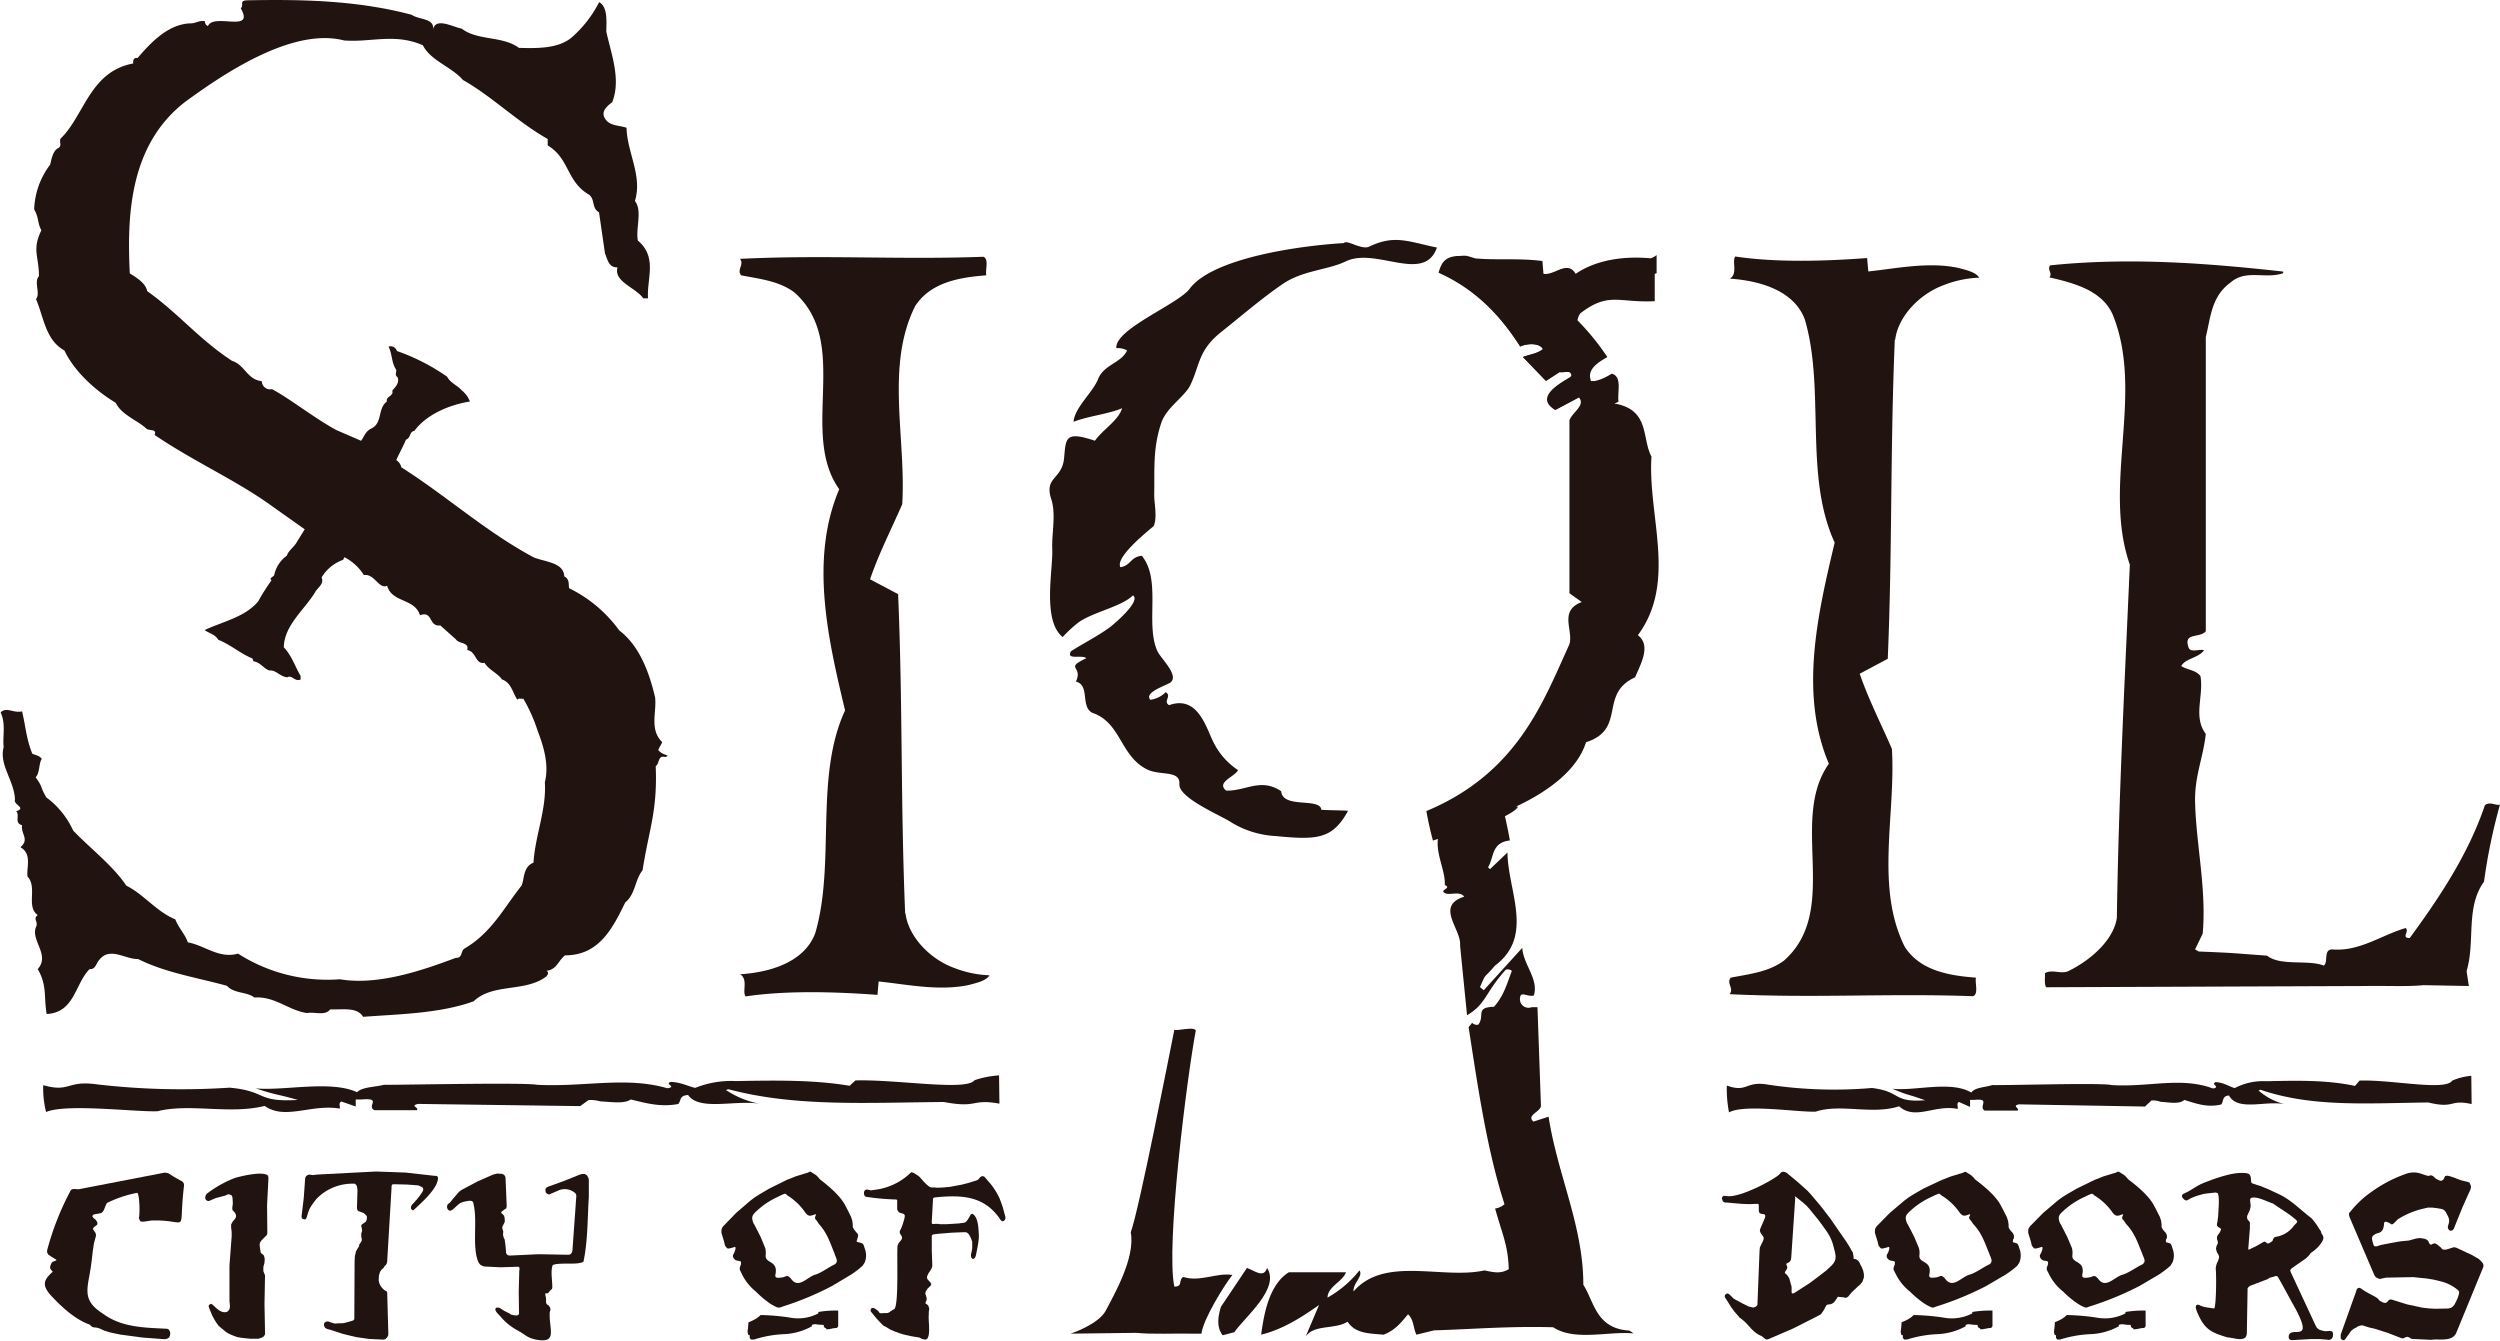 <svg xmlns="http://www.w3.org/2000/svg" viewBox="0 0 466.09 249.94"><title>Sigil: The City of Doors</title><path d="M296.61,71c-0.75-2,1-3.28,3.06-4.43a46,46,0,0,0-5.57-6.85,3.33,3.33,0,0,1,.49-1.27c5.32-4.12,7.18-1.95,13.91-2.3V51.06l0.35-.13V47.56a3.91,3.91,0,0,1-1.09.6c-4.74-.44-10,0.17-14,2.89-1.58-2.63-3.91.35-6,0l-0.2-2.39c-4.4-.57-8.79-0.12-12.52-0.49-0.56-.15-1.08-0.36-1.66-0.48-3.31-.16-4.33,1.48-4.83,3.12,7.19,3.28,11.64,8.7,14.87,13.79,1-.5,3.47-0.82,4.21.49-1,.82-2.48,1-3.71,1.47L288.17,71l2.48-1.64c0.74,0.16,2-.33,2.22.33,0.26,0.49-.24.66-0.48,0.82-2.48,1.47-6,3.77-2.48,5.91l3.42-1.87,3.93-3.48a2.74,2.74,0,0,1-.65-0.06" fill="#201310"/><path d="M10.47,234.83l-0.28-.16-0.67-.41L9,233.9l-0.22-.41v-0.36a51.33,51.33,0,0,1,4.44-11.26l0.23-.15,0.33-.05,0.89,0.05,15.51-3,0.56-.1,0.61,0.1,1.06,0.67L33.48,220l0.5,0.25,0.28,0.36,0.06,0.36c-1.17,9.63,1.28,6.33-6.12,6.58l-0.72.11-0.67.1H26.42l-0.28-.1L26,227.37l-0.11-.25c0.2-.76.17-4.14-0.28-4.74a21.85,21.85,0,0,0-5.67,1.9l-0.17.31-0.33.82-0.17.36-0.33.36-0.39.1-0.89.15-0.28.1-0.16.21,0.06,0.2,0.17,0.21,0.39,0.31,0.28,0.41,0.05,0.26-0.05.26-0.28.2-0.33.26-0.17.25,0.05,0.21,0.17,0.25,0.28,0.41,0.06,0.46-0.39,1.44-0.22,1.49-0.11,1-0.11.87c-0.52,4.77-2.23,7,2.17,9.77,3.48,2.56,7.73,2.57,11.9,2.78l0.28,0.1,0.22,0.31,0.11,0.41-0.06.46-0.17.36-0.33.2-0.44.11-4.17-.31-4.17-.56-1.94-.41-1-.31-0.45-.2c-1.44-.76-1.49,0-2.28-0.93-2.84-1-5.42-3.45-7.45-5.66-1.51-1.82-1.06-2.78.56-4.21L9.74,237l-0.16-.2-0.23-.31v-0.36c0.37-1.18.49-.76,1.17-1.18Z" fill="#201310"/><path d="M39.53,243.16c0.77,0.63,1.58,1.72,2.73,1.44l0.26-.16,0.26-.36,0.1-.46-0.1-1.08v-1.14l0-5.45,0.41-5.45v-0.82l-0.1-.83V228.3l0.26-.51,0.31-.36c0.66-.7.27-1.29-0.31-1.8l-0.05-.41,0.11-.88-0.05-.87-0.05-.36-0.15-.26-0.31-.15-0.31-.05L42,222.9l-0.61.16-1.18.3-0.46.21-0.46.2-0.36.15-0.31-.05-0.26-.2-0.1-.31L38.3,223l0.21-.41a21,21,0,0,1,5.35-3c1.23-.34,4.85-1.22,6-0.51L50,219.3l0.05,0.31-0.26,5.14,0.05,5.14-0.1.36-0.31.31c-1.22,1.24-1.1,1.09-.87,2.68l0.05,0.31,0.21,0.2L49.15,234l0.15,0.41,0.05,0.36-0.05.72-0.2.72V237l0.31,0.77-0.1,5.35,0.1,5.3,0,0.36-0.21.35-0.41.26-0.62.2H46.68l-1.49-.15-0.92-.15-0.47-.16c-1.77-.68-1.57-0.78-3-1.9l-0.46-.62-0.41-.67-0.36-.67L39,243.88l-0.1-.3,0.05-.26,0.36-.25Z" fill="#201310"/><path d="M76.92,225.63l-0.26-.21-0.05-.3,0.05-.26,0.2-.3,0.57-.62,0.36-.41,0.36-.46,0.62-.88,0.15-.41-0.05-.25-0.15-.21-0.26-.1L78,221l-2.16-.16-2.16-.05H73.33l-0.21.05L73,221.1v0.31l-0.82,13.83-0.1.36-0.15.26-0.21.15-0.1.2-0.15.21-0.31.25-0.31.46-0.2.67-0.05.88a2.69,2.69,0,0,0,1.54,2.11l0.05,0.31,0.2,7.2v0.62l-0.2.41-0.31.3-0.31.11H71.17l-2.36-.11-2.42-.35L64,248.71l-2.36-.77-0.72-.2-0.31-.21-0.21-.36v-0.31l0.1-.26,0.31-.2,0.36-.05,0.36,0.15,0.88,0.26,0.82-.05,0.62,0,0.57-.11,1.23-.35,0.26-.11,0.15-.21v-0.25l0.05-10.54,0.05-.93,0.21-.92,0.36-.62,0.21-.31,0.05-.36,0.26-.36,0.2-.36v-0.31l-0.1-.46V230l0.16-.51L67.46,229l-0.1-.36V228.4l0.21-.2,0.31-.21,0.26-.15,0.21-.36,0.05-.36v-0.36l-0.26-.31-0.36-.3-0.67-.26-0.31-.1-0.2-.26-0.05-.31,0.1-3.35-0.1-.67-0.15-.31-0.26-.21H65.82A9.29,9.29,0,0,0,59,223.52l-0.36.46-0.31.41-0.31.46-0.31.52-0.26.67-0.21.72-0.1.31-0.2.26-0.26,0-0.26-.1-0.15-.15-0.05-.31,0.41-3.4L56.87,220l0.05-.46,0.15-.26,0.26-.2,0.31-.1,0.72,0.1,0.77-.1,11-.57,5.5,0.2,5.5,0.62H81.4l0.21,0.16,0.05,0.25c-0.07,2-3.06,4.55-4.58,6Z" fill="#201310"/><path d="M101.65,241.41c0.35,1-.06,1.41.36,1.8l0.31,0.2,0.26,0.41,0.05,0.36-0.15.51v0.93c0.16,2.86,1.13,4.85-2.67,4.11-1.64-.39-1.76-0.83-3.14-1.6a10.86,10.86,0,0,1-3.44-2.78l-0.31-.31-0.36-.41-0.2-.36V244l0.15-.21,0.31,0,0.26,0L94,244.39l0.92,0.46,0.41,0.26,0.51,0.1,0.51,0.05,0.26-.1,0.15-.21V244.7l-0.05-3.86,0.1-3.85,0.05-.46-0.05-.26-0.15-.1-0.26,0-3.08.1-3-.15-0.36-.1-0.46-.26-0.31-.46c-1.14-2.6-.27-7.13-0.77-10.12l-0.15-.78-0.05-.25L88,223.92l-0.26-.05H87.46c-1.9.3-1.69,0.45-3.08,1.65l-0.36.21-0.26-.05-0.26-.16-0.15-.36V224.8l0.15-.31,0.31-.21,0.36-.41,0.31-.41,0.36-.41,0.72-.83,0.46-.36L89,220.28,91.89,219l0.77-.21,0.92,0.06L93.94,219l0.21,0.25,0.1,0.31,0.21,5.09V225l-0.1.31-0.26.15-0.36.26-0.26.2-0.05.15,0.1,0.16,0.21,0.15L94,226.7l0.1,0.52v0.61l-0.26.51-0.21.41,0.05,0.36,0.15,0.51-0.05.57,0.1,0.46,0.21,0.46,0.15,1.08,0.1,1.13v0.3l0.15,0.21,0.2,0.2,0.36,0.05,5.35-.25,5.4,0.1h0.31l0.31-.15,0.2-.26,0.1-.36,0.72-10.07v-0.31l-0.15-.3-0.26-.21A2.92,2.92,0,0,0,104,222l-1.08.46-0.46.2-0.26,0-0.26-.15-0.2-.21-0.05-.35v-0.26l0.21-.3,0.31-.16,3-1.08,2.93-1.18,0.41-.1,0.46,0,0.36,0.2,0.26,0.36,0.15,0.46v3.24c-0.25,3.89-.18,8.29-1,12.09-1.07.69-4.21,0.08-5.71,0.61-0.48,1.06-.06,3-0.1,4.21l-0.05.26-0.31.26-0.26.31-0.15.2-0.26.05h-0.26v0.15Z" fill="#201310"/><path d="M160,231.59c1,0.25.93,0.22,1.22,1.19a3.5,3.5,0,0,1,0,2.57l-0.38.61-0.52.46-0.51.41-1,.72-3.7,2.21a56.63,56.63,0,0,1-9.29,3.86l-0.38.15H145l-0.28-.1-0.51-.26-0.52-.3a17.81,17.81,0,0,1-2.77-2.32,9.52,9.52,0,0,1-2.44-2.93l-0.28-.57-0.28-.56v-0.41l0.23-.62,0-.3v-0.16c-0.48-.33-0.83,0-1.36-0.62l-0.14-.3,0-.31,0.28-.56,0.19-.57,0-.21v-0.15l-0.19-.05-0.23.1-0.61.16-0.28.05-0.23-.05-0.19-.21-0.23-.31-0.1-.46-0.14-.51-0.28-.93-0.14-.46v-0.51l0.09-.36,0.24-.36,2.39-2.47,2.63-2.27,0.8-.61,0.89-.57,1.83-1.08,3.33-1.65,1.69-.67,1.69-.52,0.52-.15,0.28-.15,0.23-.05,0.24,0.15,0.23,0.15,0.56,0.36,0.42,0.41,0.28,0.36c1.59,1.21,3.73,3,4.69,4.78l0.38,0.72,0.75,1.49,0.23,0.72,0.09,0.67v0.51l0.14,0.3c0.89,1.35,1.1.71,0.56,2.42Zm-20.4,14.91a7.57,7.57,0,0,0,1.19-.56,4,4,0,0,0,1-.77,41.24,41.24,0,0,1,5.39.46,8.09,8.09,0,0,0,5.39-.77V244.6a19.05,19.05,0,0,1,3.7-.26v2.93l-0.23.3a4.91,4.91,0,0,0-1,.14,5.19,5.19,0,0,1-.94.13,0.32,0.32,0,0,0-.26-0.26,0.54,0.54,0,0,1-.26-0.57q-0.37,0-1.22-.08a1.56,1.56,0,0,0-1,.08v0.26a11.72,11.72,0,0,1-5.3,1.47,21.24,21.24,0,0,0-5.49,1H140l-0.23-.31v-0.51h-0.23a1.8,1.8,0,0,1-.1-1.18c0.06-.69.1-1.1,0.1-1.24m12.24-20.05c-1,.43-1.26.17-1.88-0.72a11.14,11.14,0,0,0-3.14-2.88l-0.18-.2-0.19-.1-0.24.05-0.56.25-0.52.26a14.63,14.63,0,0,0-3.85,2.52c-0.86.8-1.26,1.13-.75,2.41l0.19,0.31,1.13,2.21,0.89,2.16,0.09,0.57,0,0.57c-0.34,1.86,2.43.93,1.78,3.85-0.1.73,0.84,0.48,1.22,0.46,0.84-.11.91-0.66,1.69,0.21,1.35,2,3-.25,4.46-0.72,1.11-.28,2.62-1.45,3.66-1.91,0.87-.56.2-1.29,0-2.06-0.89-2.18-1.36-3.79-2.91-5.5l-0.37-.57-0.28-.31-0.09-.31,0.09-.25,0.09-.21v-0.16Z" fill="#201310"/><path d="M170.38,218.68l0.38,0.26,0.33,0.2,0.33,0.26,0.28,0.3,0.52,0.61,0.52,0.51,0.56,0.46,0.33,0.1h0.61l0.56,0.06,1.13-.06,1.13-.1,2.2-.41,1.41-.36,1.45-.46,0.33-.21,0.23-.31,0.28-.21,0.28-.05,0.28,0.11,0.28,0.3,0.28,0.36a12.28,12.28,0,0,1,2,2.82l0.28,0.57,0.33,0.87,0.28,0.83,0.47,1.74v0.31l-0.09.25-0.23.21-0.23.05-0.28-.16c-3-4.64-7.32-4.81-12.48-4.27l-0.19.21,0,0.25-0.09,1.64-0.09,1.65c-0.13,1.81-.06.93,1.5,1.23h1.17l2.35-.15,0.84-.11,0.38-.1,0.33-.36,0.37-.57,0.19-.36,0.14-.21,0.24-.1c1.15,0.62,1.14,2.77,1.22,3.86v0.67l-0.1.88-0.14.82-0.33,1.64-0.14.31-0.19.2-0.23.06-0.24-.21-0.09-.31,0-.36,0.14-.56,0.09-.57v-0.57l0-.62-0.19-.57-0.28-.57-0.23-.36-0.33-.25-0.42-.05-2.44.1-2.44.2-0.89.11-0.23.1-0.09.15v0.31l0,2.52,0.09,2.52v0.36l-0.14.41-0.28.46-0.28.41-0.28.62v0.31l0.14,0.26,0.24,0.26,0.28,0.31,0.14,0.26-0.09.25-0.19.2-0.42.41-0.33.51-0.09.41,0.14,0.41,0.14,0.56-0.1.41-0.14.25,0,0.21,0.24,0.15,0.23,0.2,0.14,0.31,0.09,0.36-0.09.51,0,0.51c-0.13,1.13.37,3.68-.28,4.52l-0.23.16h-0.28l-0.47-.1-0.47-.26-1.5-.25-1.41-.31-0.84-.26-0.85-.31-0.84-.36-0.85-.52-0.42-.2-0.33-.31-0.94-1-0.89-1.08-0.24-.3,0-.26,0.09-.25,0.23-.11h0.24l0.38,0.21,0.47,0.36L164,244.8l0.38,0.05,0.33-.05h0.7l0.33-.1,0.33-.26,0.42-.25,0.28-.16c0.81-1.12.41-9.7,0.56-11.77l0.19-.46,0.37-.46,0.28-.41,0-.31-0.09-.2-0.19-.26-0.14-.31,0-.36,0.23-.41,0.19-.46,0.14-.41,0.14-.46,0.14-.46,0.09-.46v-0.26l-0.14-.21-0.24-.1-0.33-.1-0.33-.11-0.23-.26-0.14-.31v-0.41l0-1.08,0-.21-0.14-.15a45.55,45.55,0,0,1-5.72-.51l-0.24-.21-0.09-.31,0-.36,0.14-.31,0.23-.15h0.28l0.66,0.15,1.41-.21a11.64,11.64,0,0,0,6.1-3.19Z" fill="#201310"/><path d="M345.79,234.72l0.24,0.06,0.33,0.2,0.28,0.31,0.19,0.46,0.24,0.41,0.29,0.72,0.14,0.67,0,0.61-0.29.82-0.38.47-0.48.41-0.47.46-0.72.67-0.28.36-0.29.36-0.29.2-0.28.05-0.38-.1-0.62-.05-0.24-.05-0.19.05-0.14.26-0.47.67-0.33.26-0.33.15-0.52.05-0.24.1-0.19.26-0.24.51-0.29.46-0.38.51-0.57.31-4.57,2.32-4.52,1.95-0.33.11-0.29-.05-0.33-.26-0.38-.31c-2-.78-2.25-2.2-4.19-3.49l-0.24-.31-0.67-.77-0.57-.77-1-1.59-0.24-.36,0-.3,0.14-.21,0.24-.15h0.24l0.28,0.2,0.43,0.41,0.29,0.31,0.33,0.2,1.24,0.67,1.24,0.62,0.86,0.2,0.38-.1,0.24-.16,0.19-.26,0-.31,0.38-9.66,0.05-.67,0.28-.62,0.24-.46,0.19-.46v-0.41l-0.24-.36-0.33-.46-0.14-.41,0.09-.36,0.86-2c0.41-1.35-1.25-.1-1.14-1.6l0-.67v-0.2l-0.14-.16h-0.24l-1.43.05-1.38-.05-2.86-.25h-0.28l-0.24-.1-0.19-.26-0.1-.31,0-.26,0.14-.2,0.19-.11h0.24l0.47,0.06c2.33,0.24,8.35-2.85,9.71-4.11l0.24-.31,0.38-.15,0.33,0.05,0.33,0.15,2,1.65,1.9,1.7,0.33,0.35,0.33,0.36,1.86,2.21,1.71,2.22,3.09,4.47,0.62,1,0.24,0.46,0.29,0.46,0.14,0.88v0.31Zm-11.09-11.41-0.76,11.31-0.14.46-0.28.26-0.28.15-0.19.1,0,0.05,0,0.21,0.15,0.25,0,0.31-0.14.31-0.15.21-0.14.25,0,0.21,0.19,0.1,0.29,0.31,0.33,0.51,0.29,1.08,0.15,0.51,0,0.52v0.36l0,0.21,0.1,0.15h0.19l0.24-.1,2.95-1.9,2.91-2.21,0.62-.57c1.4-1.22,1.38-1.85.9-3.6-0.55-2.43-1.4-3.17-2.9-5.3l-1.72-2.11-0.52-.57-0.57-.51-1.24-1-0.19-.15-0.19-.05Z" fill="#201310"/><path d="M375.25,231.59c1,0.25.94,0.21,1.24,1.19a3.46,3.46,0,0,1,0,2.57l-0.38.61-0.52.46-0.53.41-1,.72-3.76,2.21a57.88,57.88,0,0,1-9.42,3.86l-0.38.15h-0.29l-0.28-.1-0.52-.26-0.52-.3a18.22,18.22,0,0,1-2.81-2.32,9.55,9.55,0,0,1-2.47-2.93l-0.29-.57-0.29-.56v-0.41l0.24-.62,0-.3v-0.16c-0.48-.32-0.84,0-1.38-0.62l-0.14-.3,0-.31,0.29-.56,0.19-.57,0-.21v-0.15l-0.19-.05-0.24.1-0.62.16-0.29.05-0.24-.05-0.19-.21-0.24-.31-0.1-.46-0.14-.51-0.29-.93-0.14-.46v-0.51l0.09-.36,0.24-.36,2.43-2.47,2.67-2.27,0.81-.61,0.9-.57,1.86-1.08L362,220l1.71-.67,1.71-.52,0.52-.15,0.28-.15,0.24-.05,0.24,0.15,0.24,0.15,0.57,0.36,0.43,0.41,0.29,0.36c1.59,1.19,3.8,3,4.76,4.78l0.38,0.72,0.76,1.49,0.24,0.72,0.1,0.67v0.51l0.14,0.3,0.24,0.36,0.43,0.46,0.19,0.46,0,0.46-0.19.36,0,0.31Zm-20.7,14.91a7.72,7.72,0,0,0,1.22-.56,4.12,4.12,0,0,0,1-.77,42.52,42.52,0,0,1,5.47.46,8.31,8.31,0,0,0,5.47-.77V244.6a19.65,19.65,0,0,1,3.76-.26v2.93l-0.24.3a5.06,5.06,0,0,0-1,.14,5.35,5.35,0,0,1-1,.13,0.32,0.32,0,0,0-.26-0.26,0.54,0.54,0,0,1-.26-0.57c-0.25,0-.67,0-1.24-0.08a1.61,1.61,0,0,0-1,.08v0.26a12,12,0,0,1-5.38,1.47,21.82,21.82,0,0,0-5.56,1H355l-0.24-.31v-0.51h-0.24a1.79,1.79,0,0,1-.09-1.18c0.06-.69.09-1.1,0.09-1.24M367,226.44c-1,.43-1.28.17-1.9-0.72a11.24,11.24,0,0,0-3.19-2.88l-0.19-.2-0.19-.1-0.24.05-0.57.25-0.53.26a14.83,14.83,0,0,0-3.9,2.52c-0.86.78-1.28,1.13-.76,2.41l0.19,0.31,1.14,2.21,0.91,2.16,0.1,0.57,0,0.57c-0.36,1.86,2.46.92,1.81,3.85-0.1.73,0.86,0.48,1.24,0.46,0.85-.11.93-0.66,1.71,0.21,1.37,2,3-.25,4.52-0.72,1.12-.28,2.66-1.45,3.71-1.91,0.88-.56.21-1.3,0-2.06-0.91-2.18-1.38-3.79-3-5.5l-0.38-.57-0.28-.31-0.1-.31,0.1-.25,0.1-.21v-0.16Z" fill="#201310"/><path d="M403.8,231.59c1,0.25.94,0.21,1.24,1.19a3.47,3.47,0,0,1,0,2.57l-0.38.61-0.52.46-0.52.41-1,.72-3.76,2.21a58.15,58.15,0,0,1-9.42,3.86l-0.38.15h-0.28l-0.29-.1-0.52-.26-0.52-.3a18.16,18.16,0,0,1-2.81-2.32,9.51,9.51,0,0,1-2.47-2.93l-0.29-.57-0.29-.56v-0.41l0.24-.62,0-.3v-0.16c-0.49-.33-0.85,0-1.38-0.62l-0.14-.3,0-.31,0.29-.56,0.19-.57,0-.21v-0.15l-0.19-.05-0.24.1-0.62.16-0.28.05-0.24-.05-0.19-.21-0.24-.31-0.09-.46-0.14-.51-0.29-.93-0.14-.46v-0.51l0.1-.36,0.24-.36,2.43-2.47,2.67-2.27,0.81-.61,0.9-.57,1.86-1.08,3.38-1.65,1.71-.67,1.71-.52,0.53-.15,0.28-.15,0.24-.05,0.24,0.15,0.24,0.15,0.57,0.36,0.43,0.41,0.29,0.36c1.6,1.2,3.78,3,4.76,4.78l0.38,0.72,0.76,1.49,0.24,0.72,0.09,0.67v0.51l0.14,0.3,0.24,0.36,0.43,0.46,0.19,0.46,0,0.46-0.19.36,0,0.31ZM383.1,246.5a7.62,7.62,0,0,0,1.21-.56,4.11,4.11,0,0,0,1-.77,42.56,42.56,0,0,1,5.48.46,8.3,8.3,0,0,0,5.47-.77V244.6a19.66,19.66,0,0,1,3.76-.26v2.93l-0.24.3a5.06,5.06,0,0,0-1,.14,5.36,5.36,0,0,1-1,.13,0.32,0.32,0,0,0-.26-0.26,0.54,0.54,0,0,1-.26-0.57c-0.25,0-.67,0-1.24-0.08a1.61,1.61,0,0,0-1,.08v0.26a12,12,0,0,1-5.38,1.47,21.82,21.82,0,0,0-5.57,1h-0.52l-0.24-.31v-0.51H383.1a1.75,1.75,0,0,1-.09-1.18c0.06-.69.09-1.1,0.09-1.24m12.42-20.05c-1,.43-1.27.17-1.9-0.72a11.32,11.32,0,0,0-3.19-2.88l-0.19-.2-0.19-.1-0.24.05-0.57.25-0.52.26a14.86,14.86,0,0,0-3.9,2.52c-0.87.79-1.28,1.12-.76,2.41l0.19,0.31,1.14,2.21,0.91,2.16,0.09,0.57,0,0.57c-0.35,1.87,2.47.92,1.81,3.85-0.1.73,0.87,0.48,1.24,0.46,0.86-.11.93-0.66,1.71,0.21,1.37,2,3-.26,4.52-0.72,1.12-.28,2.66-1.45,3.71-1.91,0.89-.57.21-1.28,0-2.06-0.91-2.18-1.38-3.79-3-5.5l-0.38-.57-0.29-.31-0.09-.31,0.09-.25,0.1-.21v-0.16Z" fill="#201310"/><path d="M413.8,228.91l-0.24-.15-0.24-.26,0-.35,0.09-.36,0.15-1.18c0-.84.31-3.48-0.1-4.17l-0.19-.06-0.24-.05-1.48.16-0.71.1-0.71.2-0.57.16-0.57.21-0.57.25-0.53.31-0.28.1-0.29-.1c-0.42-.34-0.84-0.81-0.19-1.18,1.65-.7,2.31-1.54,4.28-2.22,1.7-.67,4.79-1.75,6.71-1.64,1.43,0,1.53.37,1.57,1.7l0.14,0.2,0.24,0.1,1.43,0.46,1.47,0.61,1.43,0.67c2.67,1.14,4.29,3,6.52,4.68a11.1,11.1,0,0,1,1.43,1.95l0.33,0.47,0.14,0.46,0.24,0.36,0.1,0.31,0,0.31-0.19.46a6.58,6.58,0,0,1-2.14,2.16l-0.43.56-0.48.46-2.66,1.85-0.19.2-0.09.26,0.09,0.25,4.66,10,0.24,0.41,0.38,0.31,0.43,0.15,0.67,0.16c1,0,1.65-.39,1.48,1l-0.14.3-0.24.21-0.29.1-1.76-.15h-1.71l-3.47.2-0.29-.05-0.24-.15-0.09-.26v-0.31c0.35-2.12,5.32,1.94.57-6.33l-2.19-4-0.33-.57-0.19-.25-0.28-.05-0.24.1-0.38.1-0.53.15-0.38.26-3.24,1.23-0.29.21-0.19.25,0,0.26-0.14,8.23-0.1.41-0.19.31c-0.92.61-2.24,0-3.33-.05-3.33-1-4.35-1.63-5.71-4.88l-0.19-.62v-0.25l0.1-.26,0.24-.1,0.28,0.05,0.29,0.16,0.57,0.2,0.52,0.1,1.1,0.16,0.24,0.05,0.14-.05c0.33-.82.39-6,0.24-7.46l0.1-.56,0.14-.41,0.19-.36,0.19-.62v-0.3l-0.14-.31-0.29-.51-0.14-.57,0.1-.51,0.24-.46v-0.36c-0.52-1.29.4-1.23,0.62-2.36Zm5.61,4,1.28-.61,0.62-.36,0.62-.36,0.24-.1,0.28,0.1,0.19,0.21,0.24,0.05,0.24-.11,0.33-.2,0.24-.2,0.1-.31,0.14-.25,0.24-.16a5.17,5.17,0,0,0,3.24-1.75c0.77-1.11,1.41-.89.14-1.85-0.94-.82-2.7-1.84-3.76-2.62-1-.29-3.22-1.53-4.18-1l-0.1.21v0.25l0.1,1-0.15.72-0.52,1.14,0,0.35,0.09,0.31,0.19,0.2,0.24,0.31,0,0.31,0,0.82-0.29,3.65,0,0.21,0.09,0.15Z" fill="#201310"/><path d="M444.49,227.94c-0.07.91-.15,1.81-1.33,2-1.31.57-.95,1-0.67,2.11l0.14,0.26,0.19,0.05h0.29l0.81-.26,1.85-.36,1.76-.31,1-.1,0.57-.05,0.57-.16,0.72-.2,0.67-.1,0.52,0.05,0.52,0.1,0.34,0.15,0.28,0.26,0.14,0.36,0.19,0.26,0.24,0.05,0.24-.15,0.38-.1,0.28,0.1,0.43,0.31,0.48,0.41,0.19,0.26,0.33,0.1H456l0.53-.15,0.47-.16,0.53-.15,0.43,0.1,1.86,0.88,0.9,0.41,0.9,0.51,0.53,0.31,0.47,0.46,0.29,0.36L463,235.8l0,0.36-5.09,12.39c-0.83,1.68-3.19,1-4.66,1.24l-3.42-.16-0.33-.05-0.34-.25-0.33-.1-0.29.05-0.38.2-0.33.05-2.57-1-2.57-.82-0.48-.11-0.47-.1-0.81-.25-0.48-.16-0.43.05-0.43.15-0.38.25-0.43.21-0.48.41-0.38.56-0.38.51-0.19.3-0.24.26-0.29.1-0.24-.15-0.19-.21,0-.25v-0.46l2.9-8.12,0.1-.36,0.24-.2,0.29-.05,0.28,0.15,0.67,0.46,0.72,0.41,1.43,0.77,0.38,0.31,0.24,0.31,0.38,0.2,0.47,0.2h0.29l0.28-.15,0.24-.31,0.24-.16h0.33l2.81,0.88,2.85,0.62,1.24,0.15L454,244l2.47-.05,0.43-.1,0.33-.2,0.33-.36,0.33-.61,0.33-.72,0.24-.82,0-.31-0.14-.25a7.78,7.78,0,0,0-3.33-1.7l-1.28-.31-1.28-.21-2.52-.26-5.09.1-0.71.15-0.43.11-0.38-.16-0.33-.15-0.28-.36-4.66-10.9-0.09-.41,0-.3,0.24-.26a18.16,18.16,0,0,1,4-3.75,25.06,25.06,0,0,1,6.76-3.45c1.82-.41,2.45.23,3.81,0.52l0.33-.1h0.28l0.34,0.2,0.43,0.41,0.62,0.31,0.33,0.1c1.26-.35-0.25-1.71,2.95-0.41l0.86,0.31,0.81,0.2,0.43,0.1,0.29,0.15,0.14,0.31,0.14,0.41-0.09.46-1.52,3.4-1.33,3.29-0.29.72-0.24.26-0.28.1-0.24-.05c-0.93-.81.45-1.27-0.38-2.78l-0.38-.72-0.33-.36-0.43-.16-0.86-.15-0.85-.1h-0.86l-0.62.15a15.17,15.17,0,0,0-5,2.06c-1.48,1.62-.84.64-2.28,0.41Z" fill="#201310"/><path d="M168.75,170.26c-0.87-21.43-.43-38.63-1.31-59.49L162.21,108c1.64-4.81,4-9.41,6-14,0.75-12.3-3.16-25.76,2.39-36.9,2.83-4.42,8.16-5.39,13.28-5.77-0.22-1,.54-3.07-0.55-3.46-15.67.58-29.6-.39-45.38,0.39,0.87,1.05-.65,2,0.22,3.07,3.49,0.67,7.08,1.06,9.91,3.17,10.67,9.42.87,26.14,8.38,36.71-5.55,13.07-2.07,28,1.09,41.23-5.76,12.49-1.74,28.44-5.55,41.51-2,5.38-8.27,7.31-14,7.69,1.53,1,.33,3.17,1,4.13,7.72-1.15,16.76-.86,24.59-0.29l0.22-2.5c5.44,0.57,11.21,1.82,16.76.67,1.42-.38,3.27-0.77,3.92-1.82a19.93,19.93,0,0,1-6.53-1.35c-4.57-1.63-8.6-5.86-9.14-10.18" fill="#201310"/><path d="M122.67,139.88l0.8-1.51c-2.45-2.39-1-5.59-1.34-8.38-1.11-4.68-2.9-9.57-6.68-12.46a25.27,25.27,0,0,0-9.36-7.87c-0.11-.8.11-1.7-0.89-2.2-0.11-2.69-3.79-2.69-5.79-3.59C90.52,99.08,83.28,92.5,74.82,87.12a2.09,2.09,0,0,0-.95-1.34c0.57-1.27,1.28-2.5,1.81-3.81,0.91-.29.65-1.52,1.56-1.63,2.21-3,6.39-4.84,10.37-5.49a4.85,4.85,0,0,0-1.56-2.1c-0.72-.88-2.09-1.34-2.68-2.51A38.47,38.47,0,0,0,74,65.44a1.24,1.24,0,0,0-1.57-.82c0.72,1.34.52,3,1.44,4.32,0.06,0.64-.33.93,0.26,1.4,0.39,1.11-.46,1.81-1,2.51,0.33,1.05-1.24,1-1,2-1.76,1.34-.78,3.92-2.81,5-1.19.53-1.37,1.47-2,2.33l-4.61-2c-4.27-2.33-8.62-5.83-12-7.63a1.54,1.54,0,0,1-1.9-1.49c-2.78-.3-3.11-3-5.56-3.79-6.12-4-10-8.87-15.82-13-0.22-1.4-1.9-2.49-3.23-3.29-0.55-11,0-24.13,10.47-32.1C41.18,14.15,54.34,5,64.14,7.54c5,0.4,9.46-1.4,14.7.9,1.45,2.89,5.34,4,7.46,6.47,5.35,3,10.24,7.88,15.81,11v1.2c4.12,2.49,3.45,6.68,7.68,9.17,1.22,0.9.45,2.5,1.89,3.3l1.11,7.67c0.45,1,.67,2.69,2.34,2.59-0.78,2.69,3.45,3.79,4.79,5.78h0.89c-0.22-3.78,1.78-7.67-1.89-10.77-0.44-2.29.89-5.58-.55-7.37,1.45-4.69-1.45-9-1.56-13.66-1.45-.49-3.12-0.3-4-1.69s0.45-2.39,1.34-3.09c1.67-4.28-.22-9-1.11-13.15,0-1.7.33-4.59-1.34-5.49A21.74,21.74,0,0,1,106.56,7C104,9.13,100,9,96.76,8.93c-3.11-2.29-7.68-1.29-10.68-3.59-1.67-.31-4.91-2.2-5.35.2,0.33-2.19-2.57-1.8-4-2.79C66.58,0.06,56.34-.14,46,0.06c-1.45.1-.45,0.8-1.11,1.5,2.67,4.68-5,.8-6.12,3.29a0.86,0.86,0,0,1-.56-0.89c-1-.2-1.56.3-2.45,0.39-4.45,0-7.79,3.79-10.13,6.48-0.67-.2-0.89.5-0.78,1-8.13,1.49-9.13,9.77-13.59,14.05-0.22.9,0.33,1.1-.33,1.7-1,.4-1.34,2-1.56,3.09a14.59,14.59,0,0,0-3,8.38c0.89,1.49.56,2.39,1.34,3.89-1.78,3.69-.45,4.76-0.45,8.54-1,1.1.34,3.18-.55,4.29C8.13,59,8.47,63.43,12,65.33c1.9,4,5.9,7.57,9.57,9.76,1.12,2.3,4.12,3.3,5.68,4.79,0.45,0.5,2.11,0,1.56,1.2,7.35,5,15.29,8.47,22,13.35l6,4.25-1.48,2.39c-0.45.88-1.63,1.64-1.83,2.51a6,6,0,0,0-2.35,3.5c0,0.47-1.11.65-.52,1.11a36.11,36.11,0,0,0-2.48,3.91c-2.48,3-6.72,3.8-10,5.37,1,0.7,1.89.75,2.55,1.81,2.35,0.93,4,2.51,6.39,3.5a1.33,1.33,0,0,0,.2.53c1.31,0.18,1.83,1.34,2.94,1.69,1.24-.12,1.89,1.11,3.33,1.28,0.91-.52,1.37.87,2.48,0.41V126c-1-1.64-1.63-3.75-3.13-5.32,0.07-4.09,3.85-7,5.81-10.22,0.46-.93,1.76-1.52,1.24-2.81a7.6,7.6,0,0,1,4-3.27l0.25-.5a9.32,9.32,0,0,1,3.63,3.33c2-.3,2.78,2.69,4.34,2,0.89,3.19,5.13,2.3,6.12,5.49,2.46-.89,1.57,2.2,3.79,1.9l2.9,2.59c0.55,0.9,2.55.5,2.11,2,1.78,0.3,1.45,2.69,3.23,2.39,0.89,1.39,2.56,2,3.23,3.08,1.78,0.6,2,2.49,2.9,3.8,0.22-.4.78-0.1,1.11-0.2a30.26,30.26,0,0,1,2.67,6c1.23,3.19,2.12,6.48,1.34,9.57,0.33,5.08-1.79,9.86-2.12,15-2,.8-1.67,3.09-2.23,4.29-3.34,4.19-5.56,8.77-10.69,11.76-0.66.5-.34,1.8-1.55,1.69-6.35,2.4-14.59,5.19-21.61,4a30.9,30.9,0,0,1-19-4.78c-3.57,1-6.13-1.51-9.36-2.1-0.55-1.59-1.67-2.59-2.34-4.29-3.45-1.4-5.9-4.68-9.13-6.28-2.45-3.7-6.79-7-9.91-10.27a15.72,15.72,0,0,0-5-6.18c-1.23-2.1-.6-1.87-2-3.76,0.78-.7.6-2.71,1.15-3.41-0.45-.69-1.22-0.69-1.78-1-1.11-2.8-1.22-5-1.89-7.88-1.56.4-2.9-.9-4,0.2,1,2.19.34,4.29,0.56,6.48-0.89,3.29,2,6.28,2.11,9.77-0.34,1,2.23,1.5.22,2.19,0.78,0.7-.45,2.19,1.12,2.59-0.33,1.5,1.45,2.69-.33,4.09,2.22,1.3,1.11,3.69,1.33,5.48,1.9,2-.33,5.58,1.9,7.18-0.89.7,0,1.1-.22,2-1.34,2.59,2.67,5.38.22,8.07,1.78,3,1.12,5.28,1.67,8.38,5.24-.29,5.24-5.58,8-8.37,1.12,0.1,1.23-1.1,1.78-1.69,2-2.59,4.9-.1,7.24-0.2,5.23,2.59,10.69,3.38,16.59,5,1.34,1.49,3.79,1.09,5.12,2.19,3.79-.3,6.35,2.39,9.8,2.89,1.45-.29,3.34.6,4.34-0.69,2.23,0.1,5-.5,6.13,1.39,6.68-.5,14.25-0.6,20.6-2.89,3.56-3.39,9.46-1.7,13.36-4.49,0.44-.3.78-0.9,0.22-1.19,2-.3,2.11-1.8,3.46-2.89,6.23,0,8.77-4.78,11.23-9.87,1.89-1.49,1.78-4.18,3.23-6,1.22-7.78,2.79-11,2.45-19.41,0.78-.5.34-2.09,1.78-1.69,1.22-.4-0.58-0.27-1.24-1.28" fill="#201310"/><path d="M466.09,150c-0.58.31-2-.7-2.83,0.16-3,8.88-8.26,16.92-14,24.72-1.67,0,0-1.24-.75-1.86-4.34,1.24-8.51,4.33-13.43,4-2.08-.23-0.91,2.32-1.83,3-3-1.16-8.08.15-10.59-1.85-7.42-.54-5.26-0.46-12.76-0.78l-0.66-.39,1.42-2.93c0.75-8.19-1.25-16.76-1.42-24.64-0.08-4.79,1.5-8.11,2-12.59-2.42-3.24-.34-7.1-1-10.81-0.91-1.16-2.42-1.09-3.58-1.86,0.83-1.46,3.16-1.46,4.25-2.93-0.74-.31-2.33.46-2.83-0.38-1.17-3.09,2-1.78,3.16-3.17V62.83c0.92-3.63,1-7.57,4.67-10.2,2.84-2.47,6.5-.54,9.76-1.7V50.63c-14-1.54-28.51-2.7-43.43-1.16-0.66.77,0.5,1.47-.16,2.24,4.25,1,9.83,2.32,11.83,7,5.92,14.68-2,31.74,3.17,46.57-1,22.78-2.09,43.64-2.42,65.81-0.58,4.17-4.91,7.88-8.75,9.81-1.5.93-3.16-.31-4.67,0.54,0.09,0.61-.17,2.08.25,2.62l59.61-.23c3.58-.08,7.59.15,10.76-0.16l8.42,0.16-0.42-2.78c1.67-5.56-.25-11.82,3.25-16.68a105.52,105.52,0,0,1,3-14.44" fill="#201310"/><path d="M353.34,63.3c0.54-4.32,4.57-8.55,9.14-10.18A19.86,19.86,0,0,1,369,51.77c-0.65-1.06-2.5-1.44-3.92-1.83-5.55-1.16-11.32.09-16.76,0.67l-0.22-2.5c-7.83.58-16.87,0.87-24.59-.29-0.66,1,.54,3.17-1,4.13,5.77,0.39,12.08,2.31,14,7.69,3.81,13.07-.22,29,5.54,41.52-3.15,13.26-6.64,28.16-1.08,41.23-7.51,10.57,2.28,27.29-8.38,36.71-2.83,2.11-6.42,2.49-9.91,3.17-0.87,1.06.66,2-.22,3.08,15.78,0.77,29.71-.19,45.38.38,1.09-.38.33-2.5,0.55-3.46-5.12-.38-10.45-1.34-13.28-5.76-5.55-11.15-1.64-24.6-2.39-36.9-2-4.61-4.36-9.22-6-14l5.23-2.79c0.87-20.85.43-38.05,1.31-59.49" fill="#201310"/><path d="M181.66,201.43c-1.66,2-14.47-.22-22.18,0l-1.08,1c-6.78-1.15-14.17-1-21.25-.88a17.93,17.93,0,0,0-7.53,1.27c-1.26-.26-2.69-1.07-4.58-1.11-1.25.43,1.27,0.88-.62,1.18-7.74-2.24-15.41-.2-24.23-0.64-2.21-.46-23.74,0-28.62,0-1.73.44-4.08,0.4-5,1.38-4.91-2.28-13.53-.23-18.88-0.71,4.26,1.39,3.43.89,7.84,2.15-7.86.45-5.63-1.63-12.72-2.29a136,136,0,0,1-24.86-.63c-5.52-.76-4.85,1.58-9.89.17a18.32,18.32,0,0,0,.53,5c3.77-1.61,16.45,0,20.75-.14,6-1.53,13.54.64,20-1,3.81,2.71,8.65-.39,14,0.5,0.15-.42-0.33-1,0.3-1.32l2.68,0.93,0-1.31,1.11,0c3.92-.33.79,1.23,2.38,2l7.87,0c0.62-.49-1.42-0.81.29-1.17l30.2,0.41,1.56-1.13a6.67,6.67,0,0,1,2.21.25c2.2,0.11,4.41.49,5.66-.36,3,0.72,5.52,1.45,8.82.85,0.62-.56.14-1.59,1.87-1.68,2.08,3,8.66.92,13.23,1.61a17,17,0,0,1-6.18-2.54l0.47-.15c12.31,3.29,25.38,2.51,40.16,2.38,6.46,1.23,5-.66,10.36.31l-0.07-5.27a18.16,18.16,0,0,0-4.55.89" fill="#201310"/><path d="M457.19,201.46c-1.29,2-11.27-.21-17.28,0l-0.85,1c-5.28-1.15-11-1-16.55-.88a11.29,11.29,0,0,0-5.87,1.28c-1-.26-2.1-1.07-3.57-1.11-1,.43,1,0.88-0.48,1.19-6-2.24-12-.2-18.88-0.64-1.72-.46-18.49.05-22.29,0-1.35.44-3.18,0.4-3.91,1.39-3.82-2.28-10.54-.23-14.71-0.71,3.32,1.4,2.67.9,6.11,2.15-6.12.45-4.39-1.62-9.91-2.29a82.73,82.73,0,0,1-19.36-.62c-4.29-.76-3.78,1.57-7.7.17a23.28,23.28,0,0,0,.41,5c2.94-1.61,12.82,0,16.16-.14,4.64-1.54,10.55.64,15.55-1,3,2.71,6.74-.4,10.91.5,0.12-.41-0.26-1,0.23-1.31l2.09,0.93v-1.31l0.86,0c3.06-.33.62,1.23,1.86,2l6.13,0c0.48-.49-1.11-0.81.23-1.17l23.53,0.41,1.21-1.13a4.2,4.2,0,0,1,1.73.25c1.71,0.11,3.43.49,4.4-.35,2.34,0.72,4.3,1.45,6.87.85,0.49-.56.11-1.59,1.46-1.68,1.62,3,6.74.92,10.31,1.61a11.83,11.83,0,0,1-4.81-2.54l0.37-.14c9.59,3.28,19.76,2.51,31.29,2.37,5,1.23,3.9-.65,8.07.3l-0.06-5.27a11.43,11.43,0,0,0-3.54.89" fill="#201310"/><path d="M303.79,248.07c-6.26-.35-6.57-5.42-8.6-8.53,0-11-4.78-20.4-6.48-31.35l-2.82.92c-1.45-1.27,1.59-1.85,1.39-3.12l-0.64-18.21h-1.1a1.59,1.59,0,0,1-2.15-1.73c0.1-1.38,1.39-.11,2.58-0.46,0.93-3.11-2-5.76-2.16-8.88l-7.18,7.9-0.71-.58c1.27-2.88.54-1.33,2.79-4,7.43-5.53,2.36-14,2.34-21.1l-3.26,3.11-0.37-.35c1.14-1.73.54-4.61,4.08-5-0.63-3.55-1.67-7.65-2.49-11.75a112.34,112.34,0,0,1-10.48,6.11,6.85,6.85,0,0,0,1.48,2.06c-4.16,3.46-.45,8.19-0.65,11.88,1.51,0.69-1.42.92,0.25,1.61,1.13,0.23,2.59-.46,3.38.57-5.52,1.73-.46,6.11-0.78,9.11l1.3,13c3.62-2.15,3.28-4.12,7.23-8.5a1.19,1.19,0,0,1,1.13.23c-0.9,2.3-1.47,4.61-3.34,6.69-3.58.11-1.63,1.61-2.92,3.34a1.24,1.24,0,0,1-1.15-.35l-0.66.81c1.74,11.18,3.38,22.71,6.69,33a3.14,3.14,0,0,1-1.75.81c1.4,5,2.4,6.81,2.55,11.31-1.56.92-2.81,0.58-4.54,0.23-7.82,1.73-18.61-2.77-24.4,3.92-0.16-1.5,1.88-2.88,1.1-3.92a20.31,20.31,0,0,1-5.95,5.07c0-2,2.82-3,3.44-4.72H240.29c-3.75,2.3-4.69,8.05-5.16,11.63,4.06-1,7.51-3.23,10.79-5.53l-2.5,5.88c1.56-2.31,5.47-1.27,7.82-2.77,1.41,2.19,3.91,2.19,6.73,2.42,2.34-.92,3.44-2.54,4.54-3.8,1.1,1,.94,2.54,1.56,3.8l3.29-.8c7.35-.23,14.08-0.81,22.21-0.58,4.06,2.65,10.32.69,15,1.15Z" fill="#201310"/><path d="M236.22,236.4c-0.62,2-2.35.46-3.75,0l-4.85,7.24c-0.47,1.61-.94,3.58.31,5.3l2.19-.57c2-2.88,8.6-8.17,6.1-12" fill="#201310"/><path d="M220.61,238.07c-1,.6,0,1.8-1.67,1.8-1.62-7.57,2.36-39.13,4-47.74-0.37-.83-3.54.15-4-0.15-0.86,4.27-6.51,33.28-8.13,37.78,0.93,4.72-3.26,11.89-4.62,14.53s-6.58,4.35-6.58,4.35l12.23-.15c3.07,0.3,7,.08,10.44.15H224c0.23-2.53,4.25-9.05,5.76-10.94-2.77-.5-6.11,1.38-9.14.37" fill="#201310"/><path d="M307.85,85.05c-1.78-3.44-.25-8.67-6.87-9.82l0.77-.32c-0.26-1.8.76-4.75-1.28-5.24-1.27.82-3.31,1.8-4.84,1.31-0.75-2,1-3.27,3.06-4.42-4.57-7-13.72-16-26.17-18.82-3.31-.16-3.82,1.47-4.33,3.11,7.38,3.27,11.94,8.67,15.25,13.75,1-.5,3.56-0.82,4.32.49-1,.82-2.54,1-3.81,1.47L288.28,71l2.54-1.64c0.77,0.16,2-.33,2.28.33,0.26,0.49-.25.66-0.5,0.82-2.55,1.47-6.1,3.76-2.55,5.89l4.33-2.29c1.26,1.47-1.28,2.78-1.78,4.25v32.24l2.29,1.64c-4.32,1.64-1.53,5.24-2.29,7.86-4.93,10.8-9.67,24-26.67,31.11,0.31,1.83.73,3.67,1.22,5.5a59,59,0,0,0,9-3.66l1.87,1.45c0-1.65,4.24-2.67,5-4.12h-0.39c6.38-3,11.49-7,13.06-12,7.63-2.45,2.3-9,9.16-12.11,1-2.45,3.05-5.89.51-7.85,7.38-10,1.78-22.25,2.54-33.39" fill="#201310"/><path d="M246.35,150.92c-0.35-2.26-7.22-.11-7.49-3.41-3.82-2.56-6.6,0-10.26-.11-1.93-1.58,1.65-2.58,2.21-3.83a13.18,13.18,0,0,1-4.48-5c-1.32-2.39-2.83-9.11-8.36-7.1-1.22-.72.58-1.7-0.64-2.42a5,5,0,0,1-2.87,1.42c-1.26-1.44,3.12-2.7,3.79-3.26,1.63-1.37-2-4.6-2.51-5.9-2.23-5.15.82-13.14-2.85-17.68-2.07.12-2.06,1.83-4,2.12-1-1.8,4.7-6.41,6.19-7.66,0.74-1.67.07-4.27,0.11-6,0.08-4.7-.27-8.68,1.37-13.4,1-2.78,4.34-4.77,5.37-6.91,1.81-3.8,1.44-6.45,5.73-9.87,3.78-3,7.41-6.17,11.46-8.95,3.75-2.57,8.42-2.61,11.78-4.23,5.65-2.72,14.61,4.21,17-2.58-5.29-1.07-7.89-2.5-12.73-.12-1.49.52-4.11-1.42-4.62-.71-8.23.48-24.47,2.76-28.76,8.52-2.15,2.89-14,7.52-13.66,11.07a3.68,3.68,0,0,1,2,.41c-1,2.32-4.33,2.64-5.39,5.32-1,2.53-4.4,5.35-4.59,8,2.87-1.11,6.21-1.37,9.06-2.53-0.73,2.33-3.64,4-5.08,6.06-5.54-1.86-5.41-.52-5.74,3.19-0.36,4.1-3.78,3.48-2.39,7.72,0.92,2.83.05,6.39,0.18,9.34,0.16,3.75-1.91,13.26,1.94,16.35a23.92,23.92,0,0,1,3-2.77c2.78-1.93,8-2.91,10.1-5,1.57,1-3.4,5.26-4.21,5.87-2.24,1.68-4.93,3-7.34,4.55-1,1.72,2.11.58,2.86,1.29-4.19,2-.53,1.39-1.94,4.36,2.67,0.67.8,4.66,3.05,5.82,5.41,1.83,5.17,8.07,10.24,10.57,2.43,1.19,6.18.07,6,2.73-0.16,2.47,7,5.52,9.31,6.9a17.65,17.65,0,0,0,8.63,2.78c7.72,0.75,10.6.61,13.5-4.7-0.43-.1-4.65-0.11-5.08-0.21" fill="#201310"/></svg>
